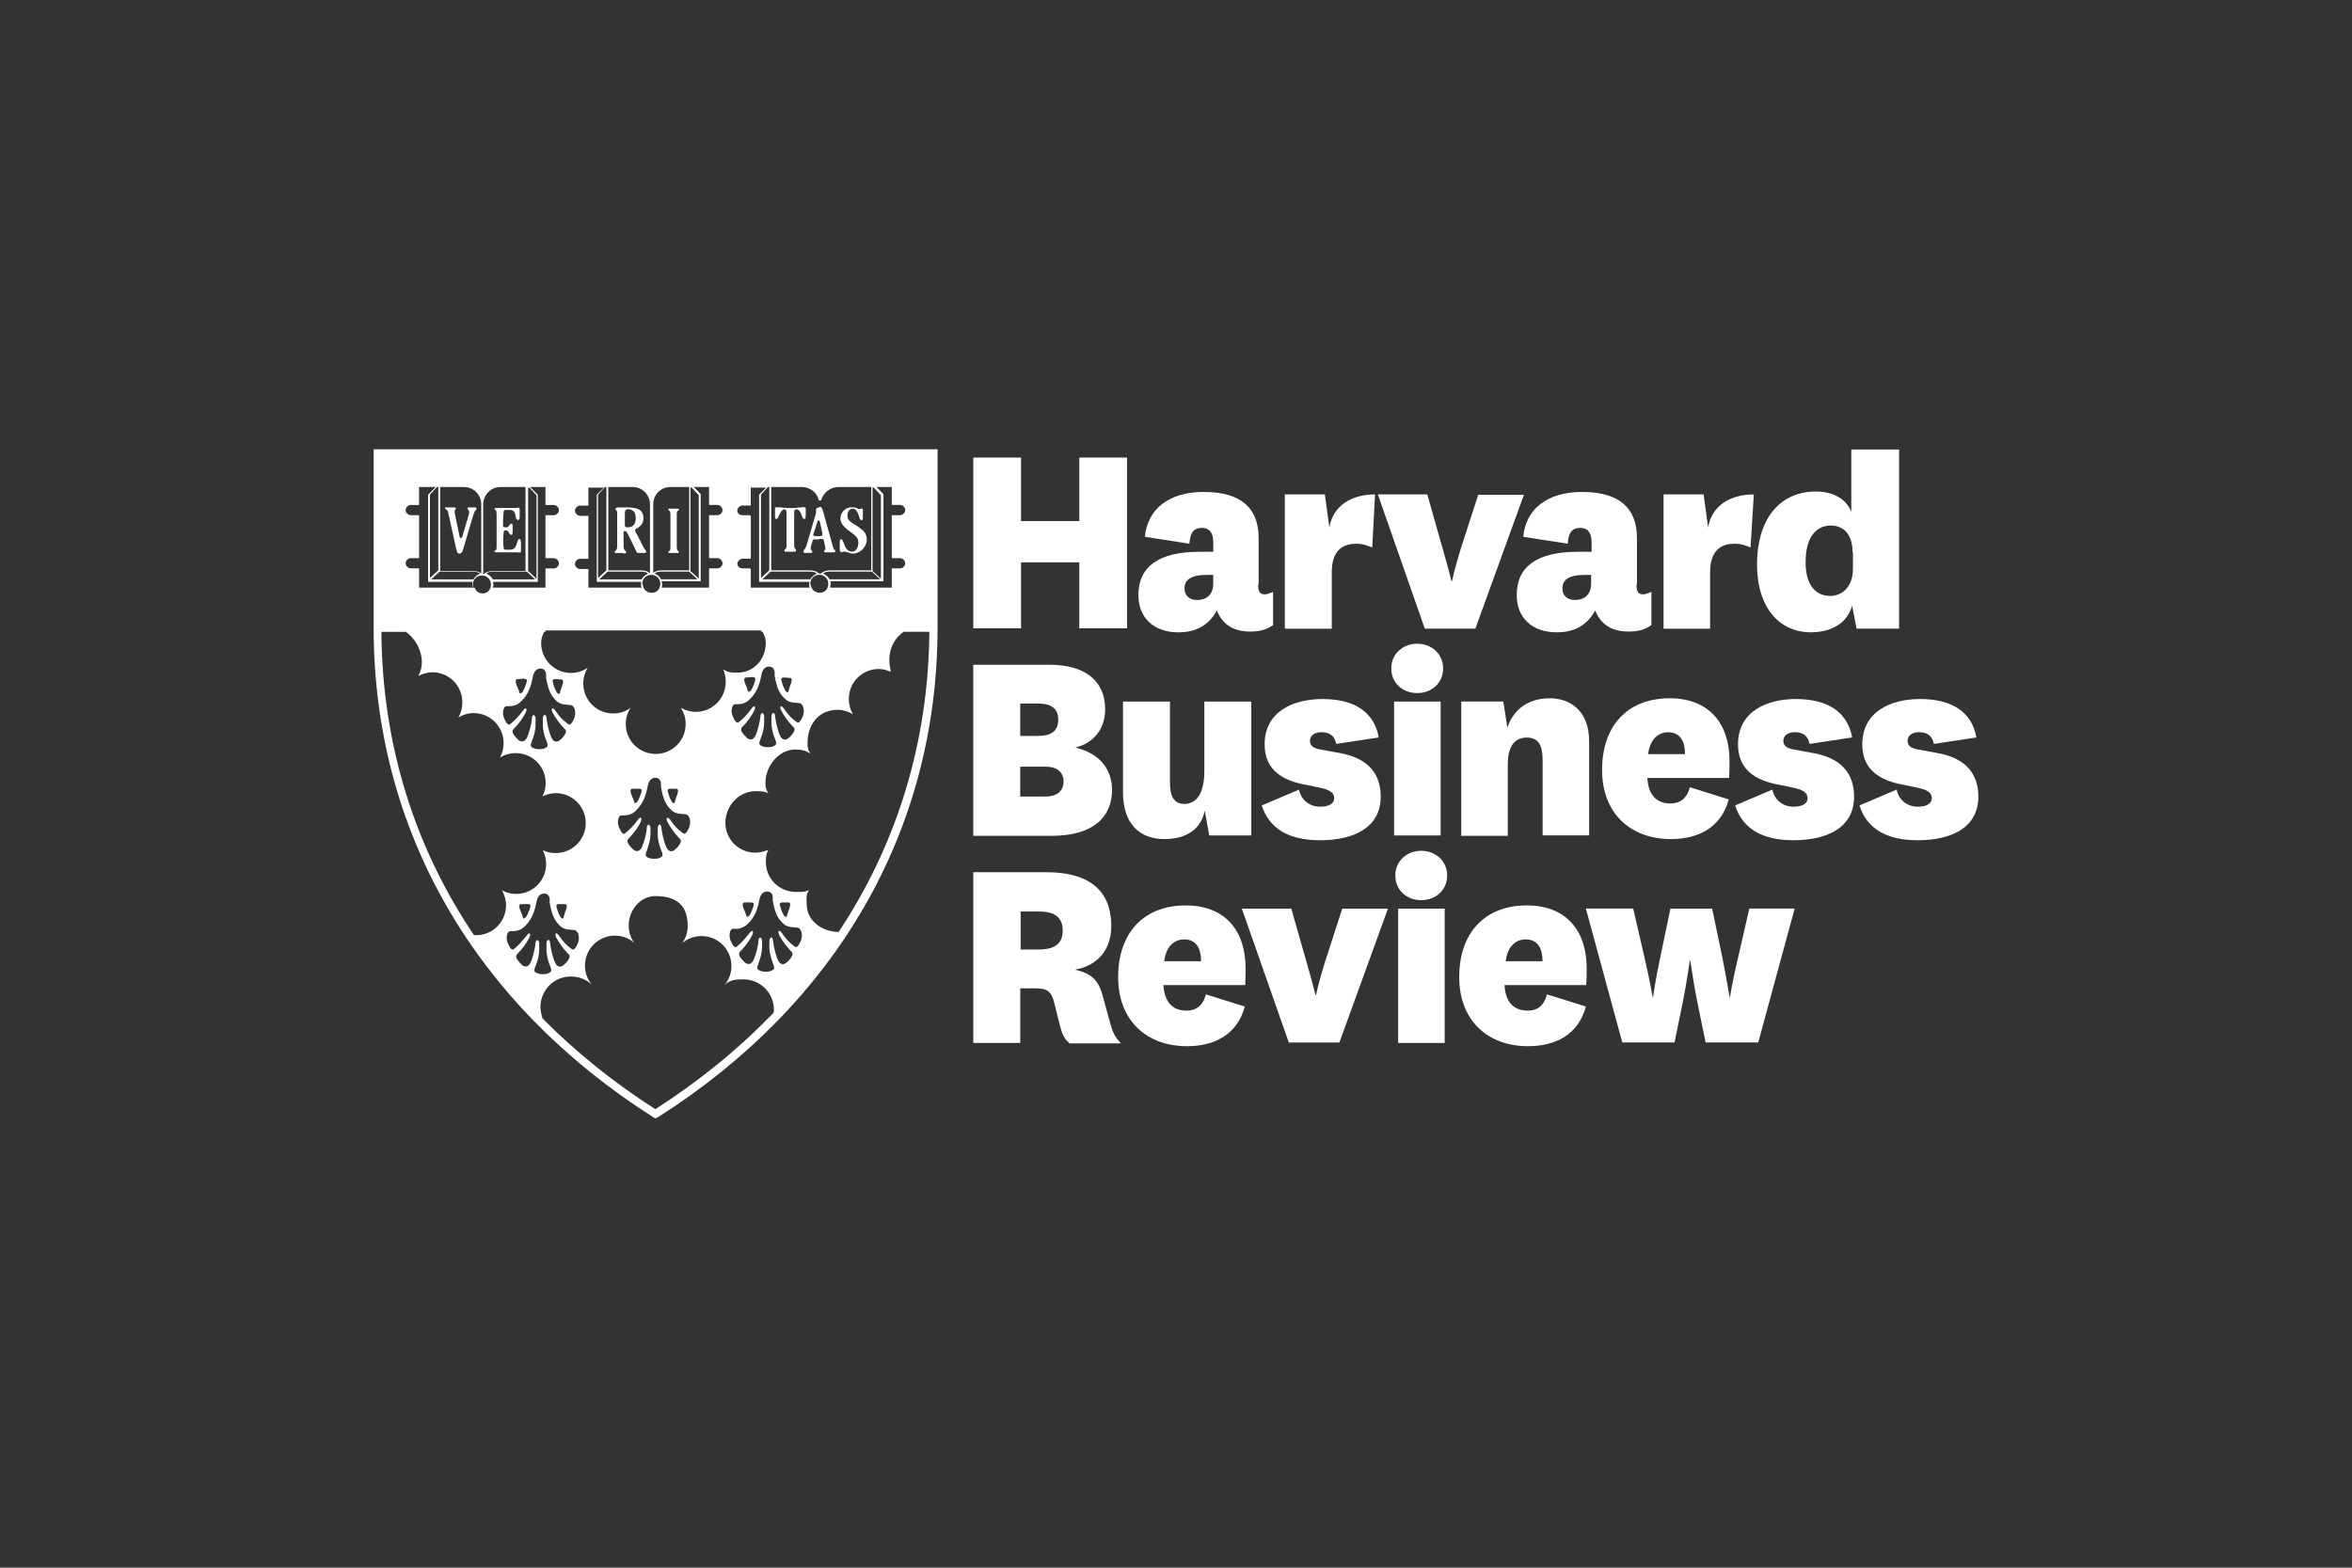 <?xml version="1.0" encoding="UTF-8"?> <svg xmlns="http://www.w3.org/2000/svg" id="Layer_1" width="600" height="400" viewBox="0 0 600 400"><rect x="0" y="0" width="600" height="400" fill="#333333" stroke="none"/><defs><style>.cls-1{fill:#fff;}</style></defs><path class="cls-1" d="m207.19,140.6c-.16-.16-.49-.33-.33-1.15l.49-1.64c.16-.33.98-.16,1.47-.16.16-.16,1.15-.33,1.31.16l.33,1.47c.16.82.16.98-.16,1.15-.16.16,0,.65.33.49h2.13c.49,0,.33-.49.16-.65-.33-.16-.33-.49-.49-.98l-2.46-8.83c-.16-.65-.49-1.15-.65-1.15-.49.16-1.15.33-1.15.65v.98l-2.46,8.34c-.33.82-.49.82-.65,1.15-.16.16-.16.65.16.65h1.64c.33,0,.49-.33.33-.49h0Zm.33-4.42l.82-2.46c.33-1.31.65-1.47.98.16l.49,2.29c.11.44-.22.65-.98.65-1.47,0-1.47-.16-1.31-.65h0Z"></path><path class="cls-1" d="m205.55,131.6v-1.8c0-.33,0-.49-1.47-.33-.98.16-1.64.16-2.29.16s-1.31,0-2.62-.16c-1.47-.16-1.47,0-1.47.33v1.8c0,.33,0,.82.33.82s.49-.33.65-.82c.65-1.47,1.15-1.64,1.47-1.64s.49.16.49.98v8.02c0,.82,0,.98-.33,1.15-.33.33-.33.65.16.65h2.29c.33,0,.49-.49.16-.65-.16-.16-.33-.33-.33-1.15v-8.02c0-.65.16-.98.49-.98.49,0,.98.16,1.47,1.64.16.49.33.82.65.82s.33-.49.33-.82h0Z"></path><path class="cls-1" d="m214.71,140.92c.16,0,.16-.16.82-.16s1.31.49,2.13.49c1.8,0,3.44-1.8,3.44-3.44s-.49-2.13-1.96-3.27c-1.64-1.15-2.95-1.47-2.95-2.95,0-.49.16-1.8,1.31-1.8s1.47,1.47,1.8,2.46c.33.82.82.49.82,0v-2.13c0-.33-.33-.49-.49-.33s-.82,0-.82,0c-.33-.33-.82-.33-1.64-.33-1.8,0-2.78,1.64-2.78,2.78,0,.98.49,1.96,2.29,3.27s2.29,1.8,2.29,2.95c0,.82-.33,2.29-1.64,2.29s-1.8-1.31-2.13-2.29c-.33-1.15-.98-1.15-.98-.16v1.96c0,.49.33.65.49.65h0Z"></path><path class="cls-1" d="m126.52,140.92h5.4c.33,0,.98.33.98-.33v-2.13c0-1.15-.65-1.47-.98,0-.33.98-.49,1.8-1.96,1.8h-.98c-.33,0-.49-.16-.49-.49-.16-.82-.16-2.29,0-3.93,0-.49.16-.49.65-.49.33,0,.49.16.65.49.16.49.98,1.15.98,0v-1.64c0-1.15-.82-.33-.98,0s-.33.33-.82.33-.65,0-.65-.49c0-.82,0-1.96.16-3.44,0-.33.16-.49.49-.49h.98c1.47,0,1.47.98,1.64,1.96.33.98.98.65.98,0v-2.13c0-.65-.65-.33-.98-.33h-5.07c-.33-.16-.49.33-.16.49.16.16.33.16.33,1.15v8.02c0,.82,0,.98-.33,1.15s-.33.49.16.49h0Z"></path><path class="cls-1" d="m121.45,130.12c.16-.33.16-.65-.16-.65h-1.64c-.33-.16-.49.33-.33.49s.49.16.33,1.15l-1.64,5.56c-.16.65-.65.98-.82,0l-1.15-5.56c-.16-.82,0-.98.16-1.15s.16-.49-.33-.49h-1.96c-.49-.16-.49.33-.16.49s.49.16.65,1.15l1.96,8.83c.16.82.33,1.31.82,1.31s.82-.49.98-1.15l2.62-8.83c.22-.65.44-1.04.65-1.15Z"></path><path class="cls-1" d="m164.8,140.6c-.16-.16-.16-.33-.49-.65-.16-.33-1.96-3.93-2.13-4.09-.11-.22-.16-.38-.16-.49,0-.16,0-.33.33-.49.98-.49,1.8-1.31,1.8-2.62,0-1.8-.98-2.78-3.93-2.78h-2.62c-.33,0-.82.33-.49.65.33.16.33.49.33.82v8.51c0,.82-.33.98-.49,1.15-.33.16-.16.49.16.49h1.15c.49,0,.82,0,.98.16.49,0,.65-.49.33-.65-.16-.33-.49-.33-.49-1.15v-3.93h.65c.33.33,2.46,4.9,2.62,5.23.16.33.33.33.33.33h1.64c.65,0,.65-.49.49-.49h0Zm-4.58-6.05c-.65,0-.82-.16-.82-.49v-3.11c0-.98.65-1.15,1.31-.98.49.16,1.47.33,1.47,2.29s-1.31,2.29-1.96,2.29Z"></path><path class="cls-1" d="m170.86,141.09h1.96c.33.16.49-.33.16-.49-.16-.16-.33-.33-.33-1.15v-8.02c0-.82,0-.98.33-1.15s.33-.49-.16-.49h-1.96c-.33-.16-.49.33-.16.49.16.16.33.16.33,1.15v8.02c0,.82,0,.98-.33,1.15s-.33.49.16.49Z"></path><path class="cls-1" d="m95.32,114.64v46.24h0c.24,50.89,25.49,95,71.31,124.17l.51.31.72-.31c45.72-29.07,71.07-73.18,71.31-124.17h.01v-46.24H95.32Zm104.05,66.79c.62,1.24,1.86,2.89,2.78,3.82.72.62.62,1.03.31,1.55-.21.51-1.03,1.34-1.34,1.55-.21.21-1.34.93-2.06-.51s-1.24-4.03-1.34-5.16c-.1-1.14-.83-.93-.93,0v1.76c0,1.14.31,2.69.93,4.13s.1,1.55-.31,1.76c-.31.21-.72.31-1.55.31-.72,0-1.14-.1-1.55-.31s-.93-.31-.31-1.76.93-2.99.93-4.13v-1.76c-.1-.93-.83-1.03-.93,0-.1,1.14-.62,3.71-1.34,5.16-.72,1.34-1.76.72-2.06.51-.21-.21-1.03-1.03-1.34-1.55-.21-.41-.41-.93.31-1.55.93-.93,2.17-2.58,2.78-3.82.62-1.14.1-1.76-.72-.51-.83,1.14-1.96,2.37-2.89,3.1-.41.41-.72.51-1.14,0-.41-.62-1.14-1.86-.93-3.1.21-1.34.72-1.24,1.24-1.24s1.96,0,2.99-.93c1.44-1.24,2.69-2.99,3.3-6.4.31-1.76,1.14-2.27,1.96-2.27s1.65.51,1.44,2.27c.62,3.51,1.34,4.75,2.78,6.09,1.03.93,2.48.83,3.3.93.51,0,1.14.31,1.34,1.55.21,1.34-.51,2.58-.93,3.1s-.62.41-1.14,0c-1.03-.72-2.06-1.86-2.89-3.1s-1.34-.72-.72.51h0Zm-8.98-8.57l1.44-.1c.93,0,.93.31.72,1.24-.31.93-.62,1.65-1.03,2.27h-.1c-.41.51-.62.21-.72-.31-.1-.51-.51-1.14-.72-1.86-.21-.62-.21-1.24.41-1.24h0Zm9.71,0l1.34.1c.62,0,.62.51.41,1.24-.21.62-.51,1.34-.62,1.86-.1.62-.31.83-.72.31h-.1c-.31-.62-.72-1.34-.93-2.27-.31-.93-.21-1.24.62-1.24h0Zm-4.75-8.88c0,4.24-2.99,7.64-7.23,7.64-1.55,0-2.37,0-3.61-.83.41.93.62,2.06.62,3.2,0,4.24-3.41,7.64-7.64,7.64-1.34,0-2.69-.41-3.82-1.03.83,1.24,1.24,2.58,1.24,4.13,0,4.24-3.41,7.64-7.64,7.64s-7.64-3.41-7.64-7.64c0-1.44.41-2.89,1.24-4.13-1.24.93-2.78,1.44-4.44,1.44-4.24,0-7.64-3.41-7.64-7.64,0-1.44.41-2.89,1.14-4.03-1.24.83-2.69,1.34-4.24,1.34-4.24,0-7.64-3.41-7.64-7.64,0-1.15.31-1.94.8-2.89h.33v-.31h55.02v.31h.3c.51.9.84,1.68.84,2.78h0Zm-24.98,45.93c.62,1.14,1.86,2.89,2.78,3.82.72.62.62,1.03.31,1.55-.21.51-1.03,1.34-1.34,1.55-.21.21-1.34.93-2.06-.51-.72-1.44-1.24-4.03-1.34-5.16-.1-1.14-.83-.93-.93,0v1.76c0,1.14.31,2.69.93,4.13s.1,1.55-.31,1.76c-.31.21-.72.31-1.55.31-.72,0-1.14-.1-1.55-.31s-.93-.31-.31-1.76c.51-1.44.93-2.99.93-4.13v-1.76c-.1-.93-.83-1.03-.93,0,0,1.14-.62,3.71-1.34,5.16-.72,1.34-1.76.72-2.06.51-.21-.21-1.03-1.03-1.34-1.55-.21-.41-.41-.93.31-1.55.93-.93,2.17-2.58,2.78-3.82.62-1.24.1-1.86-.72-.62-.83,1.14-1.96,2.37-2.89,3.1-.41.41-.72.51-1.14,0-.41-.62-1.14-1.86-.93-3.1.21-1.34.72-1.24,1.24-1.24s1.96,0,2.99-.93c1.44-1.34,2.69-2.99,3.3-6.4.31-1.76,1.14-2.27,1.96-2.27s1.65.51,1.44,2.27c.62,3.51,1.34,4.75,2.78,6.09,1.03.93,2.48.83,3.3.93.51,0,1.14.31,1.34,1.55.21,1.34-.51,2.58-.93,3.1-.41.51-.62.41-1.14,0-1.03-.72-2.06-1.86-2.89-3.1-.83-1.14-1.34-.62-.72.62h0Zm-8.98-8.67h1.44c.93,0,1.03.21.72,1.14s-.62,1.65-1.03,2.27h-.1c-.41.51-.62.21-.72-.31-.1-.51-.51-1.14-.72-1.86-.21-.62-.21-1.24.41-1.24h0Zm9.71,0h1.34c.62,0,.62.51.41,1.24-.21.62-.51,1.34-.62,1.86-.1.62-.31.83-.72.31h-.1c-.31-.62-.72-1.34-.93-2.27-.31-.83-.21-1.14.62-1.14h0Zm-30.04-19.3c.62,1.24,1.86,2.89,2.78,3.82.72.62.62,1.03.31,1.55-.21.51-1.03,1.34-1.34,1.55-.21.21-1.34.93-2.06-.51-.72-1.44-1.24-4.03-1.34-5.16-.1-1.14-.83-.93-.93,0v1.76c0,1.14.31,2.69.93,4.13s.1,1.55-.31,1.76c-.31.21-.72.31-1.55.31-.72,0-1.14-.1-1.55-.31s-.93-.31-.31-1.76.93-2.99.93-4.13v-1.76c-.1-.93-.83-1.03-.93,0,0,1.14-.62,3.71-1.34,5.16-.72,1.34-1.76.72-2.06.51-.21-.21-1.03-1.03-1.34-1.55-.21-.41-.41-.93.31-1.55.93-.93,2.17-2.58,2.78-3.82.62-1.14.1-1.76-.72-.51-.83,1.14-1.96,2.37-2.89,3.1-.41.41-.72.51-1.14,0-.41-.62-1.14-1.86-.93-3.1.21-1.34.72-1.24,1.24-1.24s1.96,0,2.99-.93c1.44-1.24,2.69-2.99,3.3-6.4.31-1.76,1.14-2.27,1.96-2.27s1.65.41,1.44,2.27c.62,3.51,1.34,4.75,2.78,6.09,1.03.93,2.48.83,3.3.93.51,0,1.14.31,1.34,1.55.21,1.34-.51,2.58-.93,3.1-.41.51-.62.41-1.14,0-1.03-.72-2.06-1.86-2.89-3.1s-1.34-.72-.72.51h0Zm-6.81-7.53c-.31.93-.62,1.65-1.03,2.27h-.1c-.41.51-.62.21-.72-.31-.1-.51-.51-1.14-.72-1.86-.21-.62-.21-1.24.41-1.24l1.44-.1c.93,0,1.03.31.72,1.24h0Zm7.53-1.14l1.34.1c.62,0,.62.51.41,1.24-.21.62-.51,1.34-.62,1.86-.1.62-.31.83-.72.31h-.1c-.31-.62-.72-1.34-.93-2.27-.31-.93-.21-1.24.62-1.24h0Zm64.93-24.32c0-1.31.98-2.29,2.29-2.29s2.29.98,2.29,2.29c0,.33,0,.49-.16.82v.16c-.33.82-1.15,1.31-1.96,1.31-.98,0-1.8-.49-2.13-1.31-.16-.33-.16-.49-.33-.98Zm20.78-24.7v4.58h2.13c.65,0,1.31.65,1.31,1.31s-.65,1.31-1.31,1.31h-2.13v10.96h2.13c.65,0,1.31.65,1.31,1.31s-.65,1.31-1.31,1.31h-2.13v4.91h-15.7c0-.33,0-.65.16-.98,0-.16-.16-.49-.16-.65h13.58v-22.25l-1.8-1.8h3.93,0Zm-4.9.16h.33l1.8,1.96v21.27l-2.13-1.96v-21.27Zm1.96,23.4h-12.93c-.33-.65-.98-1.15-1.64-1.47.33-.33.98-.49,1.8-.49h10.64l2.13,1.96Zm-27.81-23.56h7.69c2.13,0,3.93,1.31,4.42,3.27v.16h.65v-.16c.65-1.96,2.46-3.27,4.42-3.27h8.34v21.27h-10.47c-.98,0-1.96.33-2.29.82h-.65c-.33-.49-1.15-.82-2.29-.82h-9.82v-21.27Zm9.82,21.6c.82,0,1.47.16,1.8.49-.65.33-1.31.82-1.64,1.47h-12.27l2.13-1.96h9.98Zm-10.31-21.6v21.27l-2.13,1.96v-21.27l1.8-1.96h.33Zm-4.9,7.36v-.16h-1.96c-.44,0-.83-.19-1.1-.5-.13-.2-.21-.42-.21-.65,0-.65.65-1.31,1.31-1.31h2.13v-4.58h3.93l-1.8,1.8v22.25h12.93c-.16.16-.16.33-.16.65s0,.49.16.82h-15.05v-4.75h-.16v-.16h-1.96c-.44,0-.83-.19-1.1-.5-.13-.2-.21-.42-.21-.65,0-.65.65-1.31,1.31-1.31h2.13v-10.96h-.17Zm-10.47-7.36v4.58h2.13c.65,0,1.31.65,1.31,1.31s-.65,1.31-1.31,1.31h-2.13v10.96h2.13c.65,0,1.31.65,1.31,1.31s-.65,1.31-1.31,1.31h-2.13v4.9h-12.11c.16-.33.16-.65.16-.98,0-.16-.16-.49-.16-.65h9.98v-22.25l-1.8-1.8s3.93,0,3.93,0Zm2.43,7.33c-.1.02-.2.03-.31.03h0c.1,0,.2-.01.31-.03Zm-14.7,16.23c-.33-.65-.82-1.15-1.64-1.47.33-.33.98-.49,1.8-.49h7.03l2.13,1.96h-9.33Zm7.52-23.4h.33l1.8,1.96v21.27l-2.13-1.96v-21.27Zm-9.49,4.26c0-2.46,1.96-4.42,4.42-4.42h4.75v21.27h-6.87c-1,0-1.86.25-2.29.63v-17.48h0Zm1.8,20.29c0,.33,0,.49-.16.82v.16c-.33.82-1.15,1.31-1.96,1.31-.98,0-1.8-.49-2.13-1.31-.16-.33-.16-.65-.33-.98,0-1.31.98-2.29,2.29-2.29s2.29.98,2.29,2.29Zm-13.26-24.7h6.21c2.46,0,4.42,1.96,4.42,4.42v17.67c-.33-.49-1.15-.82-2.29-.82h-8.34v-21.27Zm8.34,21.6c.98,0,1.47.16,1.8.49-.65.33-1.31.82-1.64,1.47h-10.8l2.13-1.96h8.51Zm-8.83-21.6v21.27l-2.13,1.96v-21.27l1.8-1.96h.33Zm-6.71,7.36c-.65,0-1.31-.65-1.31-1.31s.65-1.31,1.31-1.31h2.13v-4.58h3.93l-1.8,1.8v22.25h11.45c-.16.16-.16.33-.16.65s0,.49.16.82h-13.58v-4.75h-2.13c-.65,0-1.31-.65-1.31-1.31s.65-1.31,1.31-1.31h2.13v-10.96h-2.13Zm-8.83-7.36v4.58h2.13c.65,0,1.31.65,1.31,1.31s-.65,1.31-1.31,1.31h-2.13v10.96h2.13c.65,0,1.31.65,1.31,1.31s-.65,1.31-1.31,1.31h-2.13v4.9h-13.44c.1-.28.19-.59.19-.82,0-.16-.16-.49-.16-.65h11.45v-22.25l-1.96-1.96s3.93,0,3.93,0Zm-4.42.16h.33l1.8,1.96v21.27l-2.13-1.96v-21.27Zm1.8,23.4h-10.8c-.33-.65-.98-1.15-1.64-1.47.33-.33.82-.49,1.8-.49h8.51l2.13,1.96Zm-13.26-19.14c0-.31.04-.61.09-.9.41-2.02,2.18-3.52,4.32-3.52h6.38v21.44h-8.34c-.98,0-1.96.33-2.29.82h-.16v-17.83h0Zm1.96,20.45c0,.28,0,.54-.1.82h-.06v.16c-.33.82-1.15,1.31-1.96,1.31-.2,0-.4-.03-.6-.09h-.02c-.59-.19-1.11-.61-1.35-1.22v-.16h-.39c-.1-.28-.1-.54-.1-.82,0-1.31.98-2.29,2.29-2.29s2.29.98,2.29,2.29Zm-12.93-24.87h6.05c2.46,0,4.42,1.96,4.42,4.42v17.67c-.39-.39-1.12-.65-2.13-.65h-8.34v-21.44Zm8.34,21.6c.82,0,1.47.16,1.8.49-.65.33-1.31.82-1.64,1.47h-10.8l2.13-1.96h8.51Zm-8.83-21.6v21.27l-2.13,1.96v-21.27l1.8-1.96h.33Zm-7.03,4.58h2.13v-4.58h4.26l-1.96,1.96v22.25h11.45c-.16.16-.16.33-.16.65,0,.23.08.54.19.82h-13.77v-4.91h-2.13c-.65,0-1.31-.65-1.31-1.31s.65-1.31,1.31-1.31h2.13v-10.96h-2.13c-.65,0-1.31-.65-1.31-1.31s.65-1.31,1.31-1.31h0Zm-1.63,1.06c.02.54.31,1.03.71,1.35-.43-.25-.72-.72-.72-1.27,0-.03,0-.05,0-.08Zm.36,31.31c2.44,1.64,4.11,4.79,4.11,7.74,0,1.24-.31,2.48-.93,3.51,1.03-.51,2.27-.93,3.61-.93,4.24,0,7.64,3.41,7.64,7.64,0,1.44-.31,2.78-1.03,3.92,1.14-.72,2.48-1.14,3.92-1.14,4.24,0,7.64,3.41,7.64,7.64,0,1.34-.31,2.58-.93,3.71,1.14-.72,2.58-1.14,4.03-1.14,4.24,0,7.64,3.41,7.64,7.64,0,1.24-.31,2.37-.83,3.41,1.03-.51,2.17-.83,3.41-.83,4.24,0,7.64,3.41,7.64,7.64s-3.41,7.64-7.64,7.64c-1.24,0-2.27-.21-3.3-.72.51,1.03.83,2.27.83,3.51,0,4.24-3.41,7.64-7.64,7.64-1.34,0-2.48-.31-3.61-.93.62,1.14,1.03,2.48,1.03,3.82,0,4.24-3.41,7.64-7.64,7.64-.15,0-.36-.02-.57-.05-15.27-22.66-23.41-48.94-23.59-77.36h6.21Zm38.48,78.14c.62,1.24,1.86,2.89,2.78,3.82.72.62.62,1.03.31,1.55-.21.51-1.03,1.34-1.34,1.55-.21.21-1.34.93-2.06-.51-.72-1.44-1.24-4.03-1.34-5.16-.1-1.14-.83-.93-.93,0v1.76c0,1.14.31,2.69.93,4.13s.1,1.55-.31,1.76c-.31.21-.72.31-1.55.31-.72,0-1.14-.1-1.55-.31s-.93-.31-.31-1.76c.62-1.44.93-2.99.93-4.13v-1.76c-.1-.93-.83-1.03-.93,0s-.62,3.71-1.34,5.16c-.72,1.34-1.76.72-2.06.51-.21-.21-1.03-1.03-1.34-1.55-.21-.41-.41-.93.31-1.55.93-.93,2.17-2.58,2.78-3.82.62-1.14.1-1.76-.72-.51-.93,1.14-1.96,2.37-2.89,3.1-.41.41-.72.51-1.14,0-.41-.62-1.14-1.86-.93-3.1.21-1.34.72-1.24,1.24-1.24s1.96,0,2.99-.93c1.44-1.24,2.69-2.99,3.3-6.4.31-1.76,1.14-2.27,1.96-2.27s1.65.41,1.44,2.27c.62,3.51,1.34,4.75,2.78,6.09,1.03.93,2.48.83,3.3.93.51,0,1.14.31,1.34,1.55.21,1.34-.51,2.58-.93,3.1-.41.51-.62.41-1.14,0-1.03-.72-2.06-1.86-2.89-3.1s-1.34-.72-.72.51h0Zm-8.98-8.67h1.44c.93,0,1.03.21.72,1.14s-.62,1.65-1.03,2.27h-.1c-.41.51-.62.21-.72-.31-.1-.51-.51-1.14-.72-1.86-.21-.62-.21-1.24.41-1.24h0Zm9.71,0h1.34c.62,0,.62.51.41,1.24-.21.62-.51,1.34-.62,1.86-.1.62-.31.83-.72.31h-.1c-.31-.62-.72-1.34-.93-2.27-.31-.83-.21-1.14.62-1.14h0Zm24.47,52.33c-10.78-6.9-20.38-14.66-28.77-23.13-.33-1-.54-2.05-.54-2.98,0-4.24,3.41-7.74,7.74-7.74,2.06,0,3.92.72,5.37,2.06-1.14-1.34-1.76-2.99-1.76-4.85,0-4.24,3.41-7.64,7.64-7.64,1.86,0,3.51.62,4.85,1.76-.83-1.24-1.34-2.78-1.34-4.33,0-3.92,2.99-7.53,6.81-7.53,6.71,0,8.25,3.71,8.25,7.64,0,1.65-.51,3.1-1.34,4.33,1.34-1.14,2.99-1.76,4.85-1.76,4.24,0,7.64,3.41,7.64,7.64,0,1.86-.62,3.51-1.76,4.85,1.44-1.34,2.78-1.44,4.85-1.44,4.24,0,7.74,3.41,7.74,7.74,0,.27-.04.54-.09.8-8.72,9.05-18.79,17.3-30.16,24.59h0Zm23.22-46.97c1.44-1.24,2.69-2.99,3.3-6.4.31-1.65,1.14-2.17,1.96-2.17.93,0,1.65.51,1.44,2.17.62,3.51,1.34,4.75,2.78,6.09,1.03.93,2.48.83,3.3.93.51,0,1.14.31,1.34,1.55.21,1.24-.51,2.58-.93,3.1-.42.51-.62.41-1.14,0-1.03-.72-2.06-1.86-2.89-3.1s-1.34-.72-.72.51c.62,1.14,1.86,2.89,2.78,3.82.72.62.62,1.03.31,1.55-.21.51-1.03,1.34-1.34,1.55-.21.21-1.34.93-2.06-.51s-1.24-4.03-1.34-5.16c-.1-1.14-.83-.93-.93,0v1.76c0,1.14.41,2.69.93,4.13.62,1.44.1,1.55-.31,1.76-.31.21-.72.31-1.55.31-.72,0-1.14-.1-1.55-.31s-.93-.31-.31-1.76c.51-1.44.93-2.89.93-4.13v-1.76c-.1-.93-.83-1.03-.93,0,0,1.14-.62,3.71-1.34,5.16-.72,1.34-1.76.72-2.06.51-.21-.21-1.03-1.03-1.34-1.55-.21-.41-.41-.93.31-1.55.93-.93,2.17-2.58,2.78-3.82.62-1.14.1-1.76-.72-.51-.93,1.14-1.96,2.37-2.89,3.1-.41.41-.72.51-1.14,0-.41-.62-1.14-1.86-.93-3.1.21-1.34.72-1.24,1.24-1.24.51.1,1.96,0,2.99-.93h0Zm-.41-5.78h1.44c.93,0,.93.21.72,1.14-.31.93-.62,1.65-1.03,2.27h-.1c-.41.51-.62.21-.72-.31s-.51-1.14-.72-1.86c-.21-.62-.21-1.24.41-1.24h0Zm9.71,0h1.34c.62,0,.62.51.41,1.24-.21.62-.51,1.34-.62,1.86-.1.62-.31.83-.72.31h-.1c-.31-.62-.72-1.34-.93-2.27-.31-.83-.21-1.14.62-1.14h0Zm14.24,7.53c-4.19-.04-8.15-2.82-8.15-7.01,0-1.34-.31-2.48.62-3.71-1.14.62-2.06.51-3.41.51-4.24,0-7.64-3.41-7.64-7.64,0-1.24.1-2.06.62-3.1-1.03.41-2.17.72-3.3.72-4.24,0-7.64-3.41-7.64-7.64s3.41-8.05,7.64-8.05c1.24,0,2.27,0,3.3.51-.62-1.03-.72-1.44-.72-2.69,0-4.24,3.41-8.46,7.64-8.46,1.55,0,2.69.31,3.82,1.03-.62-1.03-.72-1.34-.72-2.69,0-4.64,2.78-8.46,7.64-8.46,1.44,0,2.78.41,3.92,1.14-.62-1.14-1.03-2.48-1.03-3.92,0-4.24,3.41-7.64,7.64-7.64,1.03,0,2.17.31,3.1.72-.21-.83-.41-2.27-.41-3.1,0-2.87,1.38-5.63,3.71-7.12h6.51c-.23,28.1-8.21,54.1-23.13,76.58h0Z"></path><path class="cls-1" d="m351.51,126.14h12.59l3.92,13.83c1.44,4.96,2.27,8.36,2.27,8.36h.1s.72-3.41,2.27-8.36l4.44-13.73h11.66l-12.39,34.16h-12.9l-11.98-34.27Z"></path><path class="cls-1" d="m405.9,146.69h-1.55c-4.33,0-5.78,1.34-5.78,3.51,0,1.65,1.14,2.89,3.2,2.89s4.13-1.03,4.13-4.24v-2.17Zm11.56,2.48c0,1.65.41,2.48,1.65,2.48.72,0,1.44-.31,2.17-.62v8.46c-1.65,1.14-3.2,1.65-5.88,1.65-4.54,0-7.12-2.06-8.46-5.37-1.96,3.51-4.96,5.57-9.8,5.57-6.3,0-10.22-3.71-10.22-9.5,0-7.33,5.26-11.05,15.59-11.05h3.51v-2.27c0-2.27-.72-3.82-2.89-3.82s-2.99,1.24-3.2,4.03l-11.35-1.76c.62-7.02,6.09-11.45,14.97-11.45,9.8,0,14.04,4.33,14.04,11.77v11.87h-.12Z"></path><path class="cls-1" d="m446.57,139.67c-1.44-.51-2.17-.93-4.13-.93-2.78,0-6.19,1.14-6.19,7.23v14.45h-11.87v-34.27h10.22l1.14,8.46c.93-5.68,5.78-8.46,11.66-8.46l-.83,13.52h0Z"></path><path class="cls-1" d="m472.58,140.8c0-4.33-2.17-6.71-5.57-6.71s-6.4,2.58-6.4,9.39c0,5.57,2.37,8.57,6.3,8.57,2.99,0,5.78-2.27,5.78-6.91v-4.33h-.1Zm-.1-26.12h11.98v45.72h-10.84l-1.14-5.88c-1.24,4.54-5.37,6.81-10.53,6.81-7.95,0-13.73-6.19-13.73-17.34s5.47-18.58,15.07-18.58c4.33,0,7.84,1.96,8.98,5.26v-16h.21,0Z"></path><path class="cls-1" d="m260.37,242.27h4.64c4.24,0,6.09-1.65,6.09-4.85s-1.86-4.85-6.09-4.85h-4.64v9.71h0Zm12.39,23.84c-1.44-1.14-1.96-2.78-2.48-4.85l-1.34-5.37c-.72-3.1-1.96-3.71-4.85-3.71h-3.82v13.93h-11.98v-43.56h18.68c9.8,0,16.52,3.82,16.52,13.73,0,6.91-4.44,10.32-9.29,11.15,4.03.83,5.98,2.58,7.02,6.4l2.06,7.43c.51,1.96,1.14,3.41,2.69,4.96h-13.21v-.1h0Z"></path><path class="cls-1" d="m316.82,231.84h12.59l3.92,13.73c1.44,4.96,2.27,8.36,2.27,8.36h.1s.72-3.41,2.27-8.36l4.44-13.73h11.66l-12.39,34.16h-12.9l-11.98-34.16h0Z"></path><path class="cls-1" d="m368.54,266.11h-11.87v-34.27h11.87v34.27Zm-5.98-49.03c3.51,0,6.61,2.48,6.61,6.3s-2.99,6.3-6.61,6.3-6.61-2.48-6.61-6.3,3.1-6.3,6.61-6.3"></path><path class="cls-1" d="m393.51,245.26c0-2.99-1.03-5.57-4.33-5.57-2.89,0-4.75,2.37-5.06,5.57h9.39Zm1.14,8.46l9.91,3.1c-1.96,7.33-7.95,10.12-14.76,10.12-10.12,0-17.55-6.4-17.55-17.65s6.51-18.27,17.24-18.27c10.12,0,15.27,6.51,15.27,16,0,1.24,0,2.78-.1,4.33h-20.85c.21,4.24,2.27,6.51,5.88,6.51,2.48,0,4.13-1.14,4.96-4.13"></path><path class="cls-1" d="m436.77,231.84l2.48,11.87c1.24,6.09,1.96,10.73,1.96,10.73h.1s.72-4.54,2.17-10.53l2.78-12.08h11.56l-9.29,34.16h-13.42l-2.06-10.01c-1.03-5.06-1.86-10.94-1.86-10.94h-.1s-.83,5.88-1.86,10.94l-2.06,10.01h-13.32l-9.29-34.16h12.08l2.78,12.08c1.44,6.09,2.17,10.53,2.17,10.53h.1s.62-4.54,1.96-10.73l2.48-11.87h10.64Z"></path><path class="cls-1" d="m350.06,139.67c-1.44-.51-2.27-.93-4.13-.93-2.78,0-6.19,1.14-6.19,7.23v14.45h-11.98v-34.27h10.22l1.14,8.46c.93-5.68,5.78-8.46,11.66-8.46l-.72,13.52h0Z"></path><polygon class="cls-1" points="248.29 160.31 248.29 116.75 260.47 116.75 260.47 132.96 275.33 132.96 275.33 116.75 287.51 116.75 287.51 160.31 275.33 160.31 275.33 143.48 260.47 143.48 260.47 160.31 248.29 160.31"></polygon><path class="cls-1" d="m309.5,146.69h-1.55c-4.33,0-5.78,1.34-5.78,3.51,0,1.65,1.14,2.89,3.2,2.89s4.13-1.03,4.13-4.24v-2.17Zm11.45,2.48c0,1.65.41,2.48,1.65,2.48.72,0,1.44-.31,2.17-.62v8.46c-1.65,1.14-3.2,1.65-5.88,1.65-4.54,0-7.12-2.06-8.46-5.37-1.96,3.51-4.96,5.57-9.8,5.57-6.3,0-10.22-3.71-10.22-9.5,0-7.33,5.26-11.05,15.59-11.05h3.51v-2.27c0-2.27-.72-3.82-2.89-3.82s-2.99,1.24-3.2,4.03l-11.35-1.76c.62-7.02,6.09-11.45,14.97-11.45,9.8,0,14.04,4.33,14.04,11.77v11.87h-.12Z"></path><path class="cls-1" d="m306.4,245.26c0-2.99-1.03-5.57-4.33-5.57-2.89,0-4.75,2.37-5.06,5.57h9.39Zm1.24,8.46l9.91,3.1c-1.96,7.33-7.95,10.12-14.76,10.12-10.12,0-17.55-6.4-17.55-17.65s6.51-18.27,17.24-18.27c10.12,0,15.27,6.51,15.27,16,0,1.24,0,2.78-.1,4.33h-20.85c.21,4.24,2.27,6.51,5.88,6.51,2.37,0,4.13-1.14,4.96-4.13"></path><path class="cls-1" d="m260.26,203.25h6.3c2.99,0,4.75-1.34,4.75-3.82s-1.65-3.82-4.75-3.82h-6.3v7.64h0Zm0-15.48h4.64c3.1,0,5.06-1.14,5.06-4.13s-1.96-4.13-5.06-4.13h-4.64v8.25h0Zm23.43,13.73c0,7.02-4.85,11.77-15.48,11.77h-19.93v-43.66h19.4c9.29,0,14.25,4.24,14.25,11.35,0,5.06-2.99,8.67-7.64,9.8,6.09,1.34,9.39,5.47,9.39,10.73"></path><path class="cls-1" d="m307.33,206.86c-.93,4.54-4.44,7.23-10.32,7.23-6.19,0-10.53-3.82-10.53-11.87v-23.22h11.98v20.65c0,3.41.93,5.47,3.71,5.47,3.1,0,5.06-2.78,5.06-8.36v-17.75h11.98v34.16h-10.73l-1.14-6.3h0Z"></path><path class="cls-1" d="m331.38,201.5c.62,2.78,2.78,4.33,5.37,4.33,2.17,0,3.61-.72,3.61-2.17s-1.24-2.17-3.71-2.69l-4.54-.93c-6.19-1.34-9.5-4.54-9.5-10.12,0-8.25,7.12-11.56,14.76-11.56,8.25,0,13.21,3.41,14.35,9.8l-10.84,1.65c-.41-1.96-1.55-2.99-3.82-2.99-1.65,0-2.89.83-2.89,2.17s.93,1.96,2.78,2.27l4.54.83c7.53,1.24,10.73,5.37,10.73,11.15,0,8.05-7.02,11.15-15.48,11.15-7.74,0-12.9-2.78-14.86-8.88l9.5-4.03h0Z"></path><path class="cls-1" d="m367.51,213.16h-11.87v-34.16h11.87v34.16Zm-5.98-48.92c3.51,0,6.61,2.48,6.61,6.3s-2.99,6.3-6.61,6.3-6.61-2.48-6.61-6.3,3.1-6.3,6.61-6.3"></path><path class="cls-1" d="m384.54,185.6c1.76-5.06,5.78-7.43,10.84-7.43s10.01,3.1,10.01,10.94v24.05h-11.87v-19.4c0-3.51-1.03-5.57-4.03-5.57-2.58,0-4.85,1.55-4.85,6.81v18.27h-11.87v-34.27h10.73l1.03,6.61h0Z"></path><path class="cls-1" d="m429.85,192.41c0-2.99-1.03-5.57-4.33-5.57-2.89,0-4.75,2.37-5.06,5.57h9.39Zm1.24,8.46l9.91,3.1c-1.96,7.33-7.95,10.12-14.76,10.12-10.12,0-17.55-6.4-17.55-17.65s6.51-18.27,17.24-18.27c10.12,0,15.27,6.51,15.27,16,0,1.24,0,2.78-.1,4.33h-20.85c.21,4.24,2.27,6.51,5.88,6.51,2.37,0,4.13-1.14,4.96-4.13"></path><path class="cls-1" d="m452.14,201.5c.62,2.78,2.78,4.33,5.37,4.33,2.17,0,3.61-.72,3.61-2.17s-1.24-2.17-3.71-2.69l-4.54-.93c-6.19-1.34-9.5-4.54-9.5-10.12,0-8.25,7.12-11.56,14.76-11.56,8.25,0,13.21,3.41,14.35,9.8l-10.84,1.65c-.41-1.96-1.55-2.99-3.82-2.99-1.65,0-2.89.83-2.89,2.17s.93,1.96,2.78,2.27l4.54.83c7.53,1.24,10.73,5.37,10.73,11.15,0,8.05-7.02,11.15-15.48,11.15-7.74,0-12.9-2.78-14.86-8.88l9.5-4.03h0Z"></path><path class="cls-1" d="m483.84,201.5c.62,2.78,2.78,4.33,5.37,4.33,2.17,0,3.61-.72,3.61-2.17s-1.24-2.17-3.71-2.69l-4.54-.93c-6.19-1.34-9.5-4.54-9.5-10.12,0-8.25,7.12-11.56,14.76-11.56,8.25,0,13.21,3.41,14.35,9.8l-10.84,1.65c-.41-1.96-1.55-2.99-3.82-2.99-1.65,0-2.89.83-2.89,2.17s.93,1.96,2.78,2.27l4.54.83c7.53,1.24,10.73,5.37,10.73,11.15,0,8.05-7.02,11.15-15.48,11.15-7.74,0-12.9-2.78-14.86-8.88l9.5-4.03h0Z"></path></svg> 